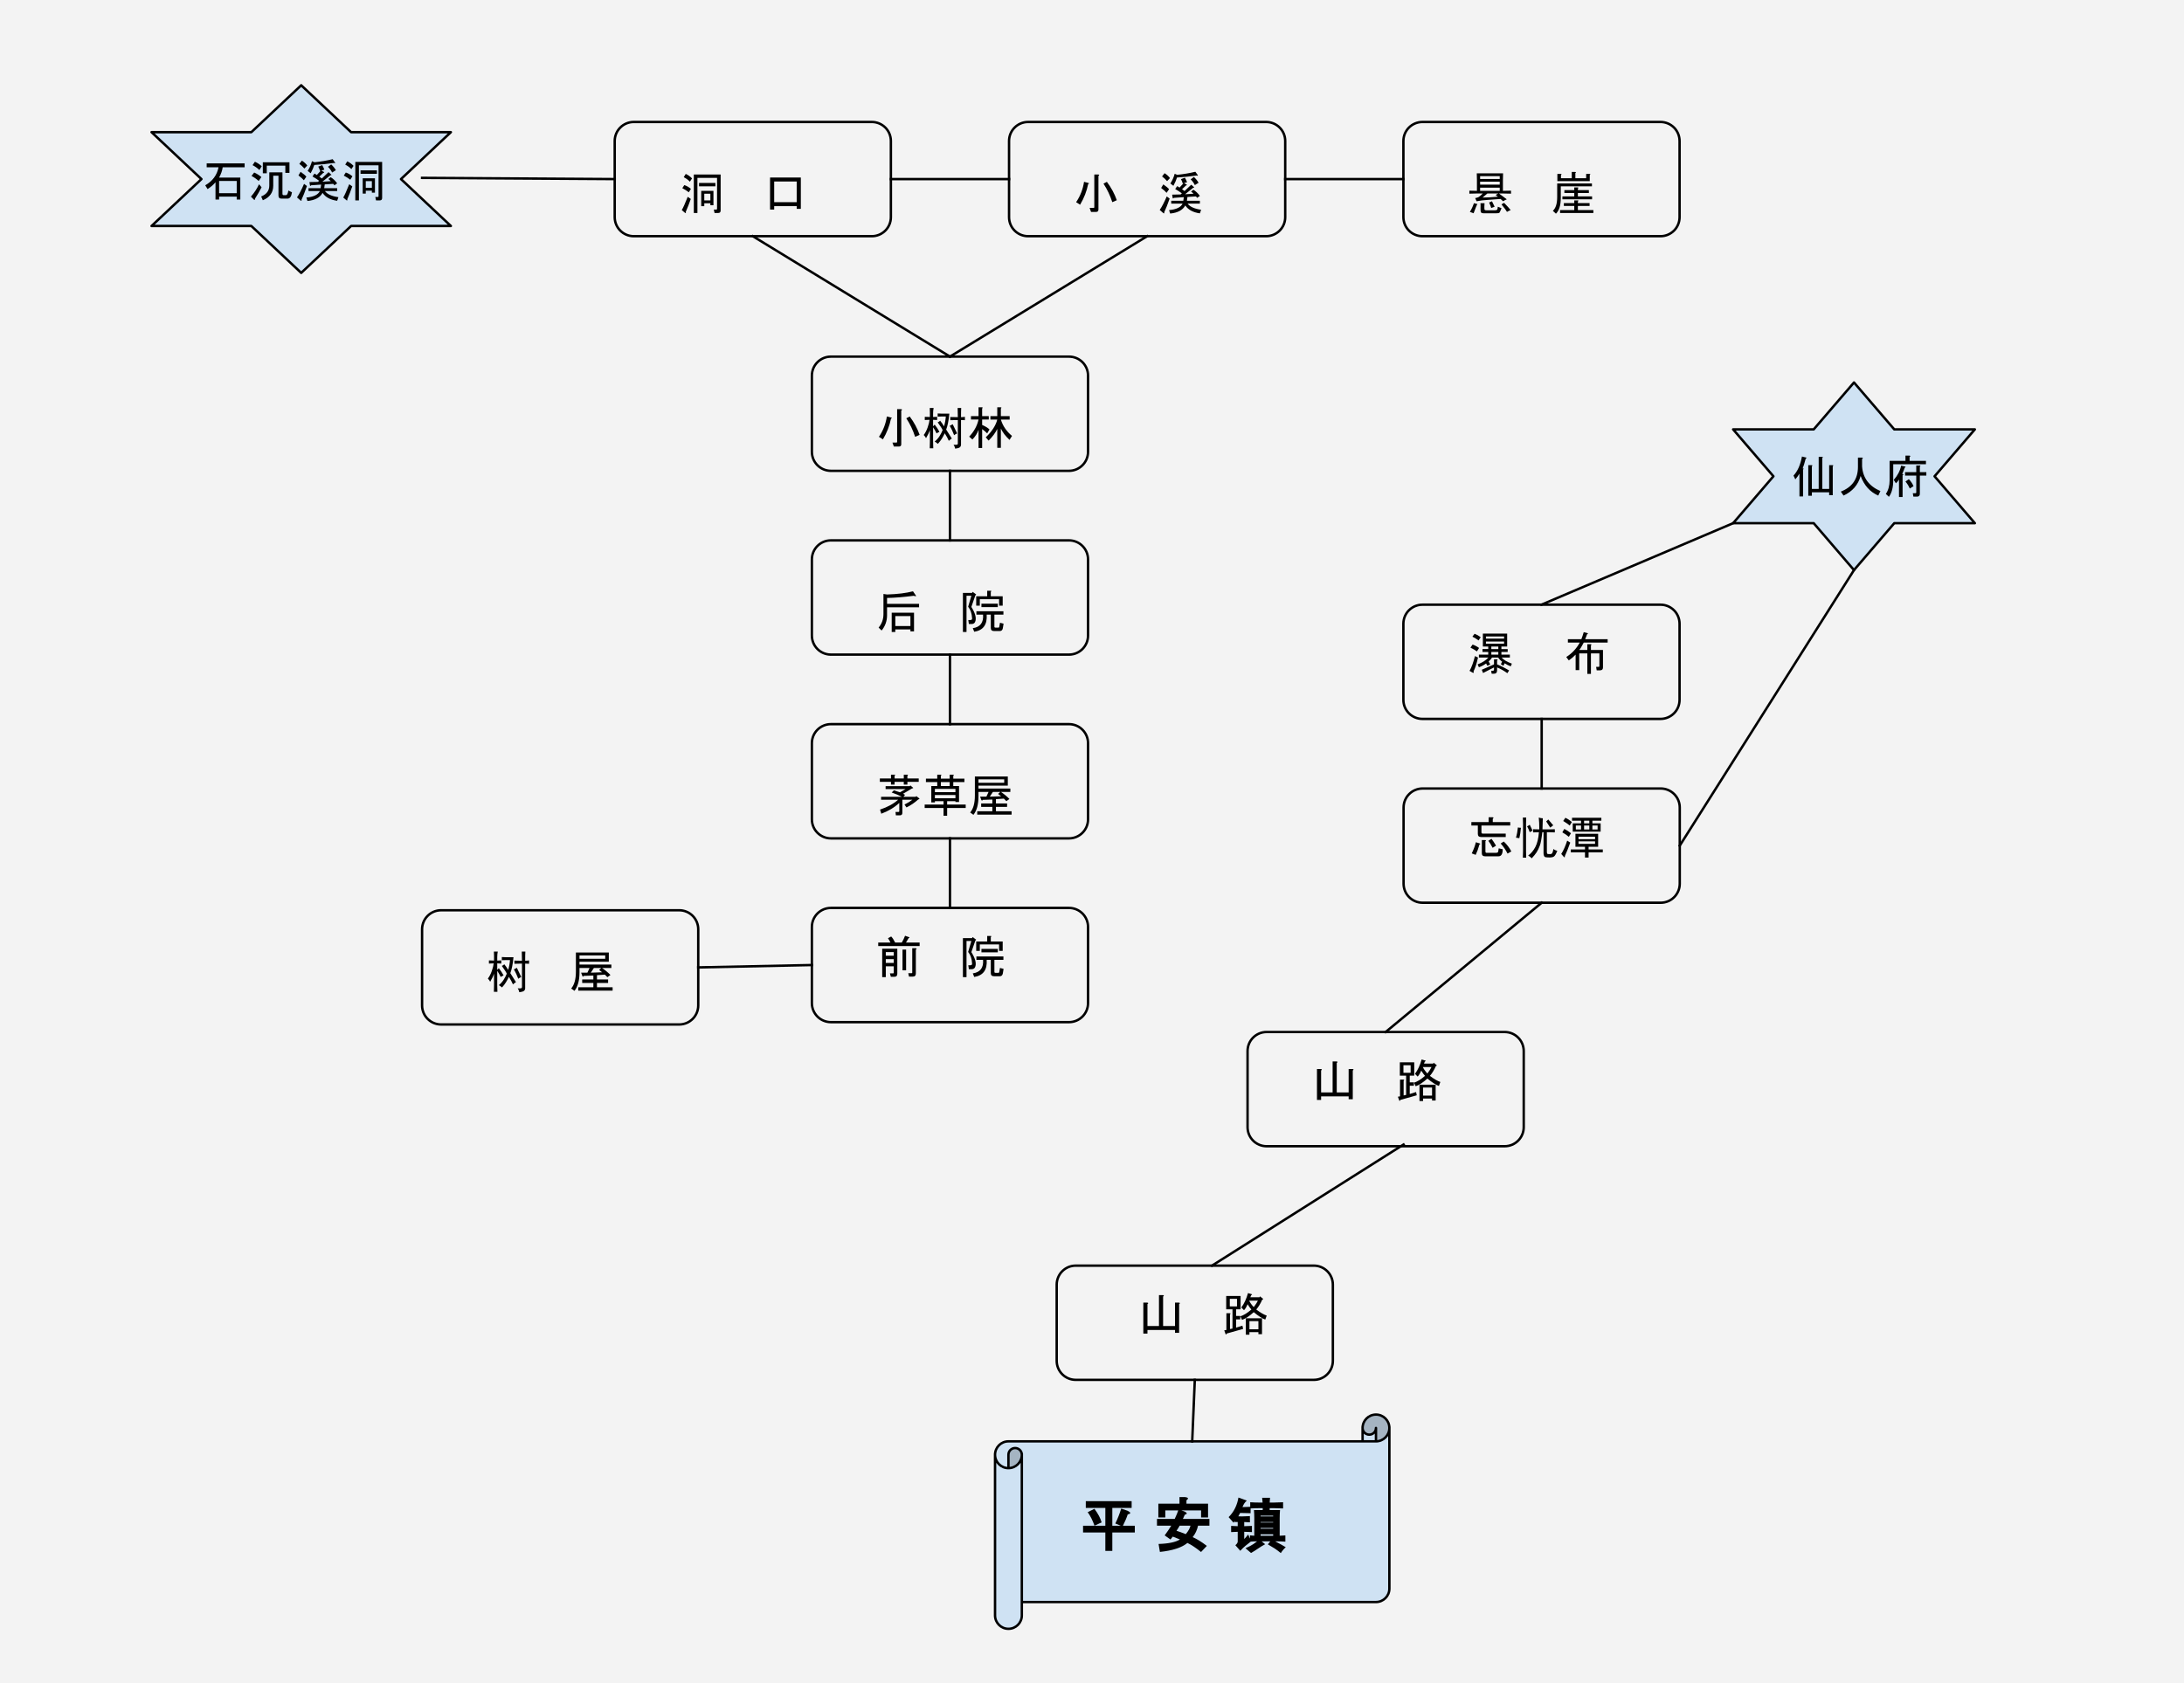 <svg version="1.1" viewBox="0.0 0.0 900.643 694.391" fill="none" stroke="none" stroke-linecap="square" stroke-miterlimit="10" xmlns:xlink="http://www.w3.org/1999/xlink" xmlns="http://www.w3.org/2000/svg"><rect x="0.0" y="0.0" width="900.643" height="694.391" fill="#808080" stroke="none"/><clipPath id="p.0"><path d="m0 0l900.643 0l0 694.391l-900.643 0l0 -694.391z" clip-rule="nonzero"/></clipPath><g clip-path="url(#p.0)"><path fill="#f3f3f3" d="m0 0l900.643 0l0 694.391l-900.643 0z" fill-rule="evenodd"/><path fill="#000000" fill-opacity="0.0" d="m334.804 382.358l0 0c0 -4.337 3.516 -7.853 7.853 -7.853l98.183 0c2.083 0 4.08 0.827 5.553 2.3c1.473 1.473 2.3 3.47 2.3 5.553l0 31.412c0 4.337 -3.516 7.853 -7.853 7.853l-98.183 0c-4.337 0 -7.853 -3.516 -7.853 -7.853z" fill-rule="evenodd"/><path stroke="#000000" stroke-width="1.0" stroke-linejoin="round" stroke-linecap="butt" d="m334.804 382.358l0 0c0 -4.337 3.516 -7.853 7.853 -7.853l98.183 0c2.083 0 4.08 0.827 5.553 2.3c1.473 1.473 2.3 3.47 2.3 5.553l0 31.412c0 4.337 -3.516 7.853 -7.853 7.853l-98.183 0c-4.337 0 -7.853 -3.516 -7.853 -7.853z" fill-rule="evenodd"/><path fill="#000000" fill-opacity="0.0" d="m334.804 306.555l0 0c0 -4.337 3.516 -7.853 7.853 -7.853l98.183 0c2.083 0 4.08 0.827 5.553 2.3c1.473 1.473 2.3 3.47 2.3 5.553l0 31.412c0 4.337 -3.516 7.853 -7.853 7.853l-98.183 0c-4.337 0 -7.853 -3.516 -7.853 -7.853z" fill-rule="evenodd"/><path stroke="#000000" stroke-width="1.0" stroke-linejoin="round" stroke-linecap="butt" d="m334.804 306.555l0 0c0 -4.337 3.516 -7.853 7.853 -7.853l98.183 0c2.083 0 4.08 0.827 5.553 2.3c1.473 1.473 2.3 3.47 2.3 5.553l0 31.412c0 4.337 -3.516 7.853 -7.853 7.853l-98.183 0c-4.337 0 -7.853 -3.516 -7.853 -7.853z" fill-rule="evenodd"/><path fill="#000000" fill-opacity="0.0" d="m334.804 230.752l0 0c0 -4.337 3.516 -7.853 7.853 -7.853l98.183 0c2.083 0 4.08 0.827 5.553 2.3c1.473 1.473 2.3 3.47 2.3 5.553l0 31.412c0 4.337 -3.516 7.853 -7.853 7.853l-98.183 0c-4.337 0 -7.853 -3.516 -7.853 -7.853z" fill-rule="evenodd"/><path stroke="#000000" stroke-width="1.0" stroke-linejoin="round" stroke-linecap="butt" d="m334.804 230.752l0 0c0 -4.337 3.516 -7.853 7.853 -7.853l98.183 0c2.083 0 4.08 0.827 5.553 2.3c1.473 1.473 2.3 3.47 2.3 5.553l0 31.412c0 4.337 -3.516 7.853 -7.853 7.853l-98.183 0c-4.337 0 -7.853 -3.516 -7.853 -7.853z" fill-rule="evenodd"/><path fill="#000000" fill-opacity="0.0" d="m334.804 154.949l0 0c0 -4.337 3.516 -7.853 7.853 -7.853l98.183 0c2.083 0 4.08 0.827 5.553 2.3c1.473 1.473 2.3 3.47 2.3 5.553l0 31.412c0 4.337 -3.516 7.853 -7.853 7.853l-98.183 0c-4.337 0 -7.853 -3.516 -7.853 -7.853z" fill-rule="evenodd"/><path stroke="#000000" stroke-width="1.0" stroke-linejoin="round" stroke-linecap="butt" d="m334.804 154.949l0 0c0 -4.337 3.516 -7.853 7.853 -7.853l98.183 0c2.083 0 4.08 0.827 5.553 2.3c1.473 1.473 2.3 3.47 2.3 5.553l0 31.412c0 4.337 -3.516 7.853 -7.853 7.853l-98.183 0c-4.337 0 -7.853 -3.516 -7.853 -7.853z" fill-rule="evenodd"/><path fill="#000000" fill-opacity="0.0" d="m416.116 58.164l0 0c0 -4.337 3.516 -7.853 7.853 -7.853l98.183 0c2.083 0 4.08 0.827 5.553 2.3c1.473 1.473 2.3 3.47 2.3 5.553l0 31.412c0 4.337 -3.516 7.853 -7.853 7.853l-98.183 0c-4.337 0 -7.853 -3.516 -7.853 -7.853z" fill-rule="evenodd"/><path stroke="#000000" stroke-width="1.0" stroke-linejoin="round" stroke-linecap="butt" d="m416.116 58.164l0 0c0 -4.337 3.516 -7.853 7.853 -7.853l98.183 0c2.083 0 4.08 0.827 5.553 2.3c1.473 1.473 2.3 3.47 2.3 5.553l0 31.412c0 4.337 -3.516 7.853 -7.853 7.853l-98.183 0c-4.337 0 -7.853 -3.516 -7.853 -7.853z" fill-rule="evenodd"/><path fill="#000000" fill-opacity="0.0" d="m578.738 58.164l0 0c0 -4.337 3.516 -7.853 7.853 -7.853l98.183 0c2.083 0 4.08 0.827 5.553 2.3c1.473 1.473 2.3 3.47 2.3 5.553l0 31.412c0 4.337 -3.516 7.853 -7.853 7.853l-98.183 0c-4.337 0 -7.853 -3.516 -7.853 -7.853z" fill-rule="evenodd"/><path stroke="#000000" stroke-width="1.0" stroke-linejoin="round" stroke-linecap="butt" d="m578.738 58.164l0 0c0 -4.337 3.516 -7.853 7.853 -7.853l98.183 0c2.083 0 4.08 0.827 5.553 2.3c1.473 1.473 2.3 3.47 2.3 5.553l0 31.412c0 4.337 -3.516 7.853 -7.853 7.853l-98.183 0c-4.337 0 -7.853 -3.516 -7.853 -7.853z" fill-rule="evenodd"/><path fill="#000000" fill-opacity="0.0" d="m253.494 58.164l0 0c0 -4.337 3.516 -7.853 7.853 -7.853l98.183 0c2.083 0 4.08 0.827 5.553 2.3c1.473 1.473 2.3 3.47 2.3 5.553l0 31.412c0 4.337 -3.516 7.853 -7.853 7.853l-98.183 0c-4.337 0 -7.853 -3.516 -7.853 -7.853z" fill-rule="evenodd"/><path stroke="#000000" stroke-width="1.0" stroke-linejoin="round" stroke-linecap="butt" d="m253.494 58.164l0 0c0 -4.337 3.516 -7.853 7.853 -7.853l98.183 0c2.083 0 4.08 0.827 5.553 2.3c1.473 1.473 2.3 3.47 2.3 5.553l0 31.412c0 4.337 -3.516 7.853 -7.853 7.853l-98.183 0c-4.337 0 -7.853 -3.516 -7.853 -7.853z" fill-rule="evenodd"/><path fill="#000000" fill-opacity="0.0" d="m310.439 97.429l81.323 49.669" fill-rule="evenodd"/><path stroke="#000000" stroke-width="1.0" stroke-linejoin="round" stroke-linecap="butt" d="m310.439 97.429l81.323 49.669" fill-rule="evenodd"/><path fill="#000000" fill-opacity="0.0" d="m473.061 97.429l-81.323 49.669" fill-rule="evenodd"/><path stroke="#000000" stroke-width="1.0" stroke-linejoin="round" stroke-linecap="butt" d="m473.061 97.429l-81.323 49.669" fill-rule="evenodd"/><path fill="#000000" fill-opacity="0.0" d="m391.749 194.214l0 28.693" fill-rule="evenodd"/><path stroke="#000000" stroke-width="1.0" stroke-linejoin="round" stroke-linecap="butt" d="m391.749 194.214l0 28.693" fill-rule="evenodd"/><path fill="#000000" fill-opacity="0.0" d="m391.749 270.017l0 28.693" fill-rule="evenodd"/><path stroke="#000000" stroke-width="1.0" stroke-linejoin="round" stroke-linecap="butt" d="m391.749 270.017l0 28.693" fill-rule="evenodd"/><path fill="#000000" fill-opacity="0.0" d="m391.749 345.82l0 28.693" fill-rule="evenodd"/><path stroke="#000000" stroke-width="1.0" stroke-linejoin="round" stroke-linecap="butt" d="m391.749 345.82l0 28.693" fill-rule="evenodd"/><path fill="#000000" fill-opacity="0.0" d="m530.006 73.87l48.724 0" fill-rule="evenodd"/><path stroke="#000000" stroke-width="1.0" stroke-linejoin="round" stroke-linecap="butt" d="m530.006 73.87l48.724 0" fill-rule="evenodd"/><path fill="#000000" fill-opacity="0.0" d="m341.906 374.504l99.685 0l0 28.693l-99.685 0z" fill-rule="evenodd"/><path fill="#000000" d="m368.553 394.221l0 -1.484l-3.266 0l0 1.484l3.266 0zm0 1.406l-3.266 0l0 1.562l3.266 0l0 -1.562zm-0.234 5.875q0.234 0 0.234 -0.234l0 -2.672l-3.266 0l0 4.469l-1.484 0l0 -11.734l6.234 0l0 10.312q0 1.266 -1.188 1.266l-1.484 0l-0.375 -1.406l1.328 0zm3.859 -9.797l1.484 0l0 8.531l-1.484 0l0 -8.531zm3.797 9.719q0.219 0 0.219 -0.219l0 -10.094l1.406 0q0.75 0.141 0.078 0.594l0 9.875q0 1.25 -1.188 1.25l-1.641 0l-0.297 -1.406l1.422 0zm-1.266 -14.469q-0.453 0.812 -1.109 1.844l5.641 0l0 1.422l-17.078 0l0 -1.422l5.047 0q-0.438 -1.031 -1.031 -1.781l1.328 -0.734q0.812 0.812 1.641 2.516l2.734 0q0.828 -1.406 1.344 -2.812l1.703 0.594q0.297 0.297 -0.219 0.375z" fill-rule="nonzero"/><path fill="#000000" d="m400.572 388.143l-2.0 0l0 14.922l-1.484 0l0 -16.109l3.781 0l0.219 -0.453l1.484 1.109l-0.359 0.375l-1.641 4.75q2.234 3.562 1.703 5.719q-0.297 1.328 -1.547 1.328l-1.188 0l-0.234 -1.625l0.828 0q0.812 0 0.734 -0.75q-0.141 -2.891 -1.625 -4.75l1.328 -4.516zm0.594 13.359q4.609 -0.672 4.234 -5.578l-2.75 0l0 -1.406l11.141 0l0 1.406l-3.719 0l0 4.984q0 0.359 0.453 0.359l1.25 0q0.234 0 0.297 -0.297l0.297 -1.703l1.484 0.375l-0.297 1.859q-0.219 1.188 -1.25 1.188l-2.375 0q-1.344 0 -1.344 -1.266l0 -5.5l-1.703 0q0.438 6.172 -5.125 7.062l-0.594 -1.484zm10.312 -8.688l-6.75 0l0 -1.406l6.75 0l0 1.406zm-8.906 -4.453l4.531 0l0 -2.297l1.406 0q0.594 0.062 0.078 0.438l0 1.859l4.906 0l0 3.859l-1.484 0l0 -2.672l-7.953 0l0 2.672l-1.484 0l0 -3.859z" fill-rule="nonzero"/><path fill="#000000" fill-opacity="0.0" d="m341.906 232.114l99.685 0l0 28.693l-99.685 0z" fill-rule="evenodd"/><path fill="#000000" d="m376.928 260.44l-1.484 0l0 -0.812l-6.234 0l0 1.047l-1.484 0l0 -7.953l9.203 0l0 7.719zm-11.125 -11.359l13.203 0l0 1.422l-13.203 0l0 3.328q0 3.5 -2.234 6.25l-1.25 -1.203q2.0 -2.375 2.0 -5.563l0 -8.312l1.484 0.219q6.609 -0.219 10.688 -1.328l1.109 1.625q0.594 0.672 -0.812 0.234q-6.234 0.812 -10.984 0.891l0 2.438zm9.641 5.047l-6.234 0l0 4.094l6.234 0l0 -4.094z" fill-rule="nonzero"/><path fill="#000000" d="m400.572 245.753l-2.0 0l0 14.922l-1.484 0l0 -16.109l3.781 0l0.219 -0.453l1.484 1.109l-0.359 0.375l-1.641 4.75q2.234 3.562 1.703 5.719q-0.297 1.328 -1.547 1.328l-1.188 0l-0.234 -1.625l0.828 0q0.812 0 0.734 -0.75q-0.141 -2.891 -1.625 -4.75l1.328 -4.516zm0.594 13.359q4.609 -0.672 4.234 -5.578l-2.75 0l0 -1.406l11.141 0l0 1.406l-3.719 0l0 4.984q0 0.359 0.453 0.359l1.25 0q0.234 0 0.297 -0.297l0.297 -1.703l1.484 0.375l-0.297 1.859q-0.219 1.188 -1.25 1.188l-2.375 0q-1.344 0 -1.344 -1.266l0 -5.5l-1.703 0q0.438 6.172 -5.125 7.063l-0.594 -1.484zm10.312 -8.688l-6.75 0l0 -1.406l6.75 0l0 1.406zm-8.906 -4.453l4.531 0l0 -2.297l1.406 0q0.594 0.062 0.078 0.438l0 1.859l4.906 0l0 3.859l-1.484 0l0 -2.672l-7.953 0l0 2.672l-1.484 0l0 -3.859z" fill-rule="nonzero"/><path fill="#000000" fill-opacity="0.0" d="m341.906 156.308l99.685 0l0 28.693l-99.685 0z" fill-rule="evenodd"/><path fill="#000000" d="m362.46 180.182q2.594 -3.859 3.266 -8.391l1.781 0.453q0.594 0.219 -0.078 0.438q-0.891 4.453 -3.328 8.547l-1.641 -1.047zm12.688 -8.391q2.672 3.562 4.094 7.578l-1.859 0.812q-1.344 -4.156 -3.641 -7.641l1.406 -0.75zm-5.484 10.766q0.297 0 0.297 -0.297l0 -13.5l1.625 0q0.75 0.141 0.078 0.594l0 13.875q0 0.969 -0.969 0.969l-2.078 0l-0.594 -1.641l1.641 0z" fill-rule="nonzero"/><path fill="#000000" d="m383.475 170.182q0 -1.016 -0.062 -1.891l1.594 0q-0.219 1.016 -0.219 2.328l0 1.391q0.734 0 1.672 -0.078l0 1.312q-0.875 -0.078 -1.672 -0.078l0 2.703q0.359 -0.438 0.656 -0.734q1.094 1.391 1.969 3.0q-0.734 0.281 -1.172 0.641q-0.719 -1.453 -1.453 -2.547l0 5.828q0 1.312 0.078 2.844l-1.453 0q0.062 -1.531 0.062 -2.844l0 -4.656q-0.438 1.375 -1.594 3.344q-0.297 -0.656 -0.953 -1.312q0.953 -1.234 1.609 -3.094q0.656 -1.859 0.797 -3.172q-0.953 0 -1.969 0.078l0 -1.312q1.094 0.078 2.109 0.078l0 -1.828zm8.016 0.438q-0.219 2.328 -0.578 4.016q-0.359 1.672 -0.734 2.547q1.094 1.672 2.344 3.719q-0.656 0.359 -1.25 0.938q-0.5 -1.234 -1.672 -3.125q-0.516 1.094 -1.203 2.219q-0.688 1.125 -1.641 2.156q-0.656 -0.594 -1.312 -0.953q1.172 -0.953 1.969 -2.188q0.797 -1.234 1.312 -2.547q-0.359 -0.875 -2.047 -3.203q0.594 -0.219 1.031 -0.656q0.938 1.156 1.594 2.328q0.594 -2.047 0.734 -4.078l-1.609 0q-1.016 0 -1.75 0.062l0 -1.312q0.656 0.078 1.75 0.078l3.062 0zm3.5 1.453q-0.078 -2.688 -0.078 -3.781l1.469 0q-0.078 1.094 -0.078 3.781q0.734 0 1.609 -0.141l0 1.391q-0.953 -0.078 -1.609 -0.078l0 10.281q-0.078 0.719 -0.594 1.047q-0.5 0.328 -1.812 0.484q-0.141 -0.812 -0.656 -1.609q1.094 0.078 1.453 -0.031q0.375 -0.109 0.297 -0.984l0 -9.188q-2.109 0 -3.125 0.078l0 -1.312q0.938 0.062 3.125 0.062zm-2.109 2.922q1.016 2.109 1.812 3.781q-0.938 0.438 -1.234 0.734q-0.719 -2.031 -1.812 -3.859q0.875 -0.516 1.234 -0.656z" fill-rule="nonzero"/><path fill="#000000" d="m416.303 181.447q-2.453 -2.297 -3.562 -4.672l0 7.938l-1.484 0l0 -7.797q-1.047 2.297 -3.562 4.828l-1.188 -1.344q3.859 -3.703 4.75 -7.344l-2.828 0l0 -1.406l2.828 0l0 -3.641l1.406 0q0.594 0.078 0.078 0.453l0 3.188l3.625 0l0 1.406l-3.625 0q1.188 3.938 4.594 6.75l-1.031 1.641zm-9.203 -2.672q-0.75 -0.812 -2.078 -1.781l0 7.797l-1.484 0l0 -7.5q-0.75 2.156 -2.531 4.0l-1.328 -1.188q2.969 -3.109 3.859 -7.047l-3.125 0l0 -1.406l3.125 0l0 -3.641l1.406 0q0.594 0.078 0.078 0.453l0 3.188l2.734 0l0 1.406l-2.734 0l0 2.234q1.922 0.812 3.031 1.844l-0.953 1.641z" fill-rule="nonzero"/><path fill="#000000" fill-opacity="0.0" d="m423.218 59.522l99.685 0l0 28.693l-99.685 0z" fill-rule="evenodd"/><path fill="#000000" d="m443.772 83.395q2.594 -3.859 3.266 -8.391l1.781 0.453q0.594 0.219 -0.078 0.438q-0.891 4.453 -3.328 8.547l-1.641 -1.047zm12.688 -8.391q2.672 3.562 4.094 7.578l-1.859 0.812q-1.344 -4.156 -3.641 -7.641l1.406 -0.75zm-5.484 10.766q0.297 0 0.297 -0.297l0 -13.5l1.625 0q0.75 0.141 0.078 0.594l0 13.875q0 0.969 -0.969 0.969l-2.078 0l-0.594 -1.641l1.641 0z" fill-rule="nonzero"/><path fill="#000000" d="m481.291 74.708q-1.031 -1.188 -2.078 -1.922l1.047 -1.344q1.406 0.891 2.219 2.016l-1.188 1.25zm-1.562 1.344q1.719 1.188 2.375 2.0l-1.031 1.484q-0.75 -0.891 -2.234 -2.0l0.891 -1.484zm0.375 11.5q0.156 0.75 -0.438 0.297l-1.422 -1.25q1.344 -1.938 2.906 -5.578l1.188 0.891q-1.266 3.641 -2.234 5.641zm7.344 -9.5q0.453 0.297 1.047 0.75l2.75 -2.609l0.953 0.828q0.531 0.516 -0.141 0.438l-3.344 2.672l3.484 -0.219q-0.438 -0.453 -1.031 -0.891l0.969 -0.75q1.406 0.828 2.672 2.531l-1.125 0.812q-0.297 -0.438 -0.516 -0.594l-3.484 0.219l-0.219 1.562l5.344 0l0 1.188l-5.047 0q1.406 1.938 5.562 2.531l-0.516 1.484q-4.234 -0.594 -6.016 -3.266q-1.562 2.891 -6.234 3.344l-0.453 -1.422q4.453 -0.375 5.578 -2.672l-4.688 0l0 -1.188l4.984 0l0.219 -1.484l-4.156 0.297q-0.297 0.516 -0.453 0l-0.219 -1.328l3.484 -0.078l0.531 -0.453q-1.188 -0.891 -2.75 -1.781l0.812 -1.188q0.516 0.234 0.969 0.594l1.625 -1.781l-0.297 0.078q-0.219 -0.812 -0.734 -1.781l1.625 -0.594q0.531 0.891 0.891 1.859l-1.25 0.375l0.953 0.516q0.531 0.375 -0.141 0.438l-1.641 1.562zm-2.0 -5.938q4.156 -0.438 7.5 -1.266l0.969 1.344q0.297 0.438 -0.453 0.219q-4.297 0.594 -8.094 0.812q-0.438 1.484 -1.484 3.422l-1.25 -0.969q1.188 -1.781 1.781 -4.0l1.031 0.438zm6.906 0.891q1.188 1.109 1.922 2.375l-1.547 0.969q-0.594 -1.266 -1.719 -2.375l1.344 -0.969z" fill-rule="nonzero"/><path fill="#000000" fill-opacity="0.0" d="m585.832 59.522l99.685 0l0 28.693l-99.685 0z" fill-rule="evenodd"/><path fill="#000000" d="m619.839 71.505q-0.062 1.375 -0.062 2.688l0 4.531q1.531 0 3.344 -0.078l0 1.234q-1.75 -0.062 -2.984 -0.062l-1.969 0l3.203 2.391q-0.875 0.375 -1.531 0.812q-0.5 -0.438 -1.016 -0.953q-2.469 0.219 -5.172 0.375q-2.703 0.141 -4.734 0.578l-0.578 -1.312q0.938 -0.141 1.484 -0.469q0.547 -0.328 1.641 -1.422l-2.906 0q-1.312 0 -2.625 0.062l0 -1.234q1.672 0.078 3.125 0.078l0 -4.531q-0.062 -1.312 -0.062 -2.688l10.844 0zm-7.641 12.312q-0.078 0.953 -0.078 1.531q0 0.578 0.031 0.984q0.047 0.406 0.766 0.406l3.578 0q0.656 0 0.875 -0.219q0.219 -0.219 0.297 -1.25q0.875 0.375 1.531 0.594q-0.656 1.672 -0.875 1.891q-0.219 0.219 -1.312 0.219l-5.109 0q-1.094 0 -1.25 -0.547q-0.141 -0.547 -0.109 -1.672q0.047 -1.141 -0.031 -1.938l1.688 0zm6.266 -5.094l0 -1.312l-8.094 0l0 1.312l8.094 0zm0 -2.562l0 -1.234l-8.094 0l0 1.234l8.094 0zm0 -2.328l0 -1.172l-8.094 0l0 1.172l8.094 0zm-7.078 7.656q2.625 0 6.344 -0.359q-0.5 -0.375 -0.938 -0.656q0.438 -0.375 1.094 -0.656l-4.531 0q-0.656 0.578 -1.969 1.672zm8.891 2.188q1.969 2.031 2.703 2.984q-0.797 0.297 -1.531 0.734q-0.359 -0.734 -2.25 -3.062q0.422 -0.375 1.078 -0.656zm-11.0 0.5q-0.359 0.375 -1.594 3.797q-0.812 -0.359 -1.531 -0.578q1.016 -1.609 1.672 -3.578q0.516 0.141 1.453 0.359zm5.984 -1.156q0.719 1.453 1.094 2.25q-0.734 0.219 -1.391 0.516q-0.219 -0.797 -0.875 -2.266q0.578 -0.281 1.172 -0.5z" fill-rule="nonzero"/><path fill="#000000" d="m642.155 75.677l14.328 0l0 1.188l-12.844 0l0 4.75q0 4.609 -2.0 6.531l-1.266 -1.188q1.781 -1.625 1.781 -5.641l0 -5.641zm13.359 9.281l-4.828 0l0 1.703l6.391 0l0 1.188l-13.734 0l0 -1.188l5.859 0l0 -1.703l-4.297 0l0 -1.188l4.297 0l0 -1.109l1.406 0q0.594 0.062 0.078 0.438l0 0.672l4.828 0l0 1.188zm-4.828 -3.938l5.859 0l0 1.188l-12.234 0l0 -1.188l4.891 0l0 -1.406l-4.078 0l0 -1.188l4.078 0l0 -1.109l1.406 0q0.594 0.062 0.078 0.438l0 0.672l4.531 0l0 1.188l-4.531 0l0 1.406zm-7.047 -9.281q0.594 0.078 0.078 0.453l0 1.328l4.453 0l0 -2.594l1.406 0q0.594 0.078 0.078 0.453l0 2.141l4.453 0l0 -1.781l1.406 0q0.594 0.078 0.078 0.453l0 2.516l-13.359 0l0 -2.969l1.406 0z" fill-rule="nonzero"/><path fill="#000000" fill-opacity="0.0" d="m260.596 59.522l99.685 0l0 28.693l-99.685 0z" fill-rule="evenodd"/><path fill="#000000" d="m284.869 82.067q-0.891 2.594 -2.078 5.344q0.219 0.516 -0.234 0.438l-1.406 -1.188q0.812 -1.328 2.453 -5.484l1.266 0.891zm-0.828 -2.75q-1.109 -0.891 -2.672 -1.703l0.828 -1.266q1.406 0.438 2.734 1.562l-0.891 1.406zm8.906 3.344l0 -2.75l-2.516 0l0 2.75l2.516 0zm1.266 2.0l-1.266 0l0 -0.812l-2.516 0l0 1.188l-1.266 0l0 -6.312l5.047 0l0 5.938zm0.812 -7.797l-6.75 0l0 -1.406l6.75 0l0 1.406zm2.156 9.953q0 1.031 -0.969 1.031l-1.547 0l-0.297 -1.406l1.031 0q0.297 0 0.297 -0.297l0 -12.766l-8.094 0l0 14.469l-1.484 0l0 -15.875l11.062 0l0 14.844zm-14.391 -15.078q1.484 0.672 2.594 1.859l-0.891 1.344q-0.969 -1.047 -2.531 -1.859l0.828 -1.344z" fill-rule="nonzero"/><path fill="#000000" d="m328.544 85.036l-9.281 0l0 1.406l-1.703 0l0 -13.219l12.688 0l0 12.922l-1.703 0l0 -1.109zm-9.281 -10.172l0 8.531l9.281 0l0 -8.531l-9.281 0z" fill-rule="nonzero"/><path fill="#000000" fill-opacity="0.0" d="m341.906 307.917l99.685 0l0 28.693l-99.685 0z" fill-rule="evenodd"/><path fill="#000000" d="m362.913 333.947q4.672 -1.562 7.484 -4.078l-7.047 0l0 -1.188l8.609 0q-1.859 -0.969 -4.234 -1.781l0.891 -0.891q1.266 0.438 2.531 0.812l2.297 -1.344l-8.234 0l0 -1.188l9.938 0l0.297 -0.297l1.125 0.969q0.141 0.156 -0.531 0.297l-3.625 2.156l0.812 0.438l-0.672 0.828l5.047 0l0.297 -0.297l1.266 1.031q0.141 0.156 -0.516 0.375q-2.234 2.0 -4.828 3.266l-0.812 -1.188q2.078 -1.047 3.266 -2.0l-4.156 0l0 5.422q0 1.031 -1.047 1.031l-1.625 0l-0.156 -1.406l1.266 0q0.297 0 0.297 -0.297l0 -3.422q-3.047 2.828 -7.422 4.453l-0.516 -1.703zm5.938 -14.406q0.594 0.078 0.062 0.453l0 1.109l3.797 0l0 -1.562l1.406 0q0.594 0.078 0.078 0.453l0 1.109l4.672 0l0 1.406l-4.672 0l0 1.125l-1.484 0l0 -1.125l-3.797 0l0 1.125l-1.484 0l0 -1.125l-4.594 0l0 -1.406l4.594 0l0 -1.562l1.422 0zm17.656 0l1.406 0q0.594 0.078 0.078 0.453l0 1.188l3.641 0l0 -1.641l1.406 0q0.594 0.078 0.078 0.453l0 1.188l4.594 0l0 1.406l-4.594 0l0 1.641l2.375 0l0 6.594l-1.484 0l0 -0.359l-3.422 0l0 1.406l7.656 0l0 1.406l-7.656 0l0 3.203l-1.484 0l0 -3.203l-7.781 0l0 -1.406l7.781 0l0 -1.406l-3.562 0l0 0.516l-1.484 0l0 -6.75l2.453 0l0 -1.641l-4.672 0l0 -1.406l4.672 0l0 -1.641zm5.125 3.047l-3.641 0l0 1.641l3.641 0l0 -1.641zm-6.094 2.828l0 1.328l8.469 0l0 -1.328l-8.469 0zm8.469 2.516l-8.469 0l0 1.344l8.469 0l0 -1.344zm10.172 0.672l2.594 0l0.891 -1.938l-4.156 0l0 1.781q0 5.047 -2.078 7.656l-1.344 -0.969q1.938 -2.234 1.938 -6.984l0 -7.859l13.578 0l0 3.781l-12.094 0l0 1.188l13.141 0l0 1.406l-3.859 0q2.141 1.484 3.484 2.906l-1.266 0.891l-1.031 -1.047l-3.266 0.219l0 1.781l4.594 0l0 1.422l-4.594 0l0 1.781l6.453 0l0 1.406l-14.172 0l0 -1.406l6.234 0l0 -1.781l-4.609 0l0 -1.422l4.609 0l0 -1.625l-4.016 0.141q-0.141 0.594 -0.516 0.078l-0.516 -1.406zm9.938 -5.719l0 -1.406l-10.609 0l0 1.406l10.609 0zm-4.672 3.781l-1.266 1.938l4.672 -0.156l-1.25 -0.953l0.891 -0.828l-3.047 0z" fill-rule="nonzero"/><path fill="#000000" fill-opacity="0.0" d="m578.731 257.277l0 0c0 -4.337 3.516 -7.853 7.853 -7.853l98.183 0c2.083 0 4.08 0.827 5.553 2.3c1.473 1.473 2.3 3.47 2.3 5.553l0 31.412c0 4.337 -3.516 7.853 -7.853 7.853l-98.183 0c-4.337 0 -7.853 -3.516 -7.853 -7.853z" fill-rule="evenodd"/><path stroke="#000000" stroke-width="1.0" stroke-linejoin="round" stroke-linecap="butt" d="m578.731 257.277l0 0c0 -4.337 3.516 -7.853 7.853 -7.853l98.183 0c2.083 0 4.08 0.827 5.553 2.3c1.473 1.473 2.3 3.47 2.3 5.553l0 31.412c0 4.337 -3.516 7.853 -7.853 7.853l-98.183 0c-4.337 0 -7.853 -3.516 -7.853 -7.853z" fill-rule="evenodd"/><path fill="#000000" fill-opacity="0.0" d="m585.832 249.423l99.685 0l0 28.693l-99.685 0z" fill-rule="evenodd"/><path fill="#000000" d="m616.105 275.296l-4.516 2.312l-0.531 -1.344l5.047 -2.219l0 -2.078l1.188 0q0.594 0.062 0.078 0.438l0 1.641q2.375 0.953 4.969 2.516l-0.734 1.125q-2.078 -1.5 -4.234 -2.391l0 1.266q0 1.344 -1.328 1.344l-0.891 0l-0.234 -1.188l0.531 0q0.656 0 0.656 -0.531l0 -0.891zm-2.375 -7.562l0 -1.047l-1.109 0l-1.109 0l0 -5.344l10.016 0l0 5.344l-2.375 0l0 1.047l2.594 0l0 1.188l-2.594 0l0 1.109l3.484 0l0 1.188l-3.406 0q1.188 1.406 4.234 2.531l-0.453 1.109q-1.406 -0.516 -2.516 -1.266l-0.531 1.047l-1.031 -0.672l0.516 -1.047q-1.031 -0.734 -1.625 -1.703l-2.531 0q-0.375 0.672 -1.406 1.641l0.672 1.188l-1.188 0.594l-0.531 -0.969q-1.406 1.031 -2.969 1.562l-0.516 -1.188q2.828 -1.047 4.453 -2.828l-3.938 0l0 -1.188l3.859 0l0 -1.109l-2.375 0l0 -1.188l2.375 0zm6.531 -4.312l0 -0.891l-7.484 0l0 0.891l7.484 0zm-2.375 4.312l0 -1.047l-2.891 0l0 1.047l2.891 0zm0 2.297l0 -1.109l-2.891 0l0 1.109l2.891 0zm-8.156 -5.859q-1.047 -0.812 -2.531 -1.562l0.891 -1.188q1.344 0.516 2.531 1.406l-0.891 1.344zm-0.672 4.531q-1.109 -0.828 -2.672 -1.562l0.891 -1.266q1.484 0.516 2.672 1.406l-0.891 1.422zm-3.047 8.016q1.266 -2.156 2.234 -6.094l1.266 0.594q-0.891 3.938 -1.859 5.719q0.375 0.812 -0.375 0.516l-1.266 -0.734zm14.25 -11.219l0 -0.891l-7.484 0l0 0.891l7.484 0z" fill-rule="nonzero"/><path fill="#000000" d="m652.135 263.655q0.516 -1.344 0.969 -2.906l1.625 0.453q0.297 0.297 -0.219 0.375q-0.453 1.109 -0.812 2.078l9.266 0l0 1.406l-9.859 0q-1.188 2.297 -1.859 3.047l3.344 0l0 -2.375l1.406 0q0.594 0.062 0.078 0.438l0 1.938l4.969 0l0 7.188q0 1.203 -1.188 1.203l-1.406 0l-0.234 -1.422l1.047 0q0.297 0 0.297 -0.297l0 -5.266l-3.484 0l0 8.469l-1.484 0l0 -8.469l-3.344 0l0 6.906l-1.484 0l0 -6.391q-1.344 1.406 -2.828 2.375l-1.031 -1.406q3.484 -2.156 5.562 -5.938l-4.891 0l0 -1.406l5.562 0z" fill-rule="nonzero"/><path fill="#000000" fill-opacity="0.0" d="m578.812 333.101l0 0c0 -4.337 3.516 -7.853 7.853 -7.853l98.183 0c2.083 0 4.08 0.827 5.553 2.3c1.473 1.473 2.3 3.47 2.3 5.553l0 31.412c0 4.337 -3.516 7.853 -7.853 7.853l-98.183 0c-4.337 0 -7.853 -3.516 -7.853 -7.853z" fill-rule="evenodd"/><path stroke="#000000" stroke-width="1.0" stroke-linejoin="round" stroke-linecap="butt" d="m578.812 333.101l0 0c0 -4.337 3.516 -7.853 7.853 -7.853l98.183 0c2.083 0 4.08 0.827 5.553 2.3c1.473 1.473 2.3 3.47 2.3 5.553l0 31.412c0 4.337 -3.516 7.853 -7.853 7.853l-98.183 0c-4.337 0 -7.853 -3.516 -7.853 -7.853z" fill-rule="evenodd"/><path fill="#000000" fill-opacity="0.0" d="m635.757 296.555l0 28.693" fill-rule="evenodd"/><path stroke="#000000" stroke-width="1.0" stroke-linejoin="round" stroke-linecap="butt" d="m635.757 296.555l0 28.693" fill-rule="evenodd"/><path fill="#000000" fill-opacity="0.0" d="m585.913 325.247l99.685 0l0 28.693l-99.685 0z" fill-rule="evenodd"/><path fill="#000000" d="m610.108 348.307q-0.672 2.453 -1.562 4.312l-1.625 -0.609q1.109 -2.219 1.703 -4.594l1.703 0.516q0.297 0.297 -0.219 0.375zm9.578 2.0q0 2.906 -1.719 2.906l-5.562 0q-1.328 0 -1.328 -1.266l0 -5.422l1.406 0q0.594 0.078 0.078 0.438l0 4.234q0 0.594 0.516 0.594l3.703 0q0.969 0 1.047 -0.516l0.219 -1.344l1.641 0.375zm1.25 -6.453l0 1.406l-10.156 0q-1.344 0 -1.344 -1.266l0 -3.484l-2.672 0l0 -1.406l7.125 0l0 -2.0l1.641 0q0.734 0.141 0.062 0.594l0 1.406l7.203 0l0 1.406l-11.875 0l0 2.75q0 0.594 0.516 0.594l9.5 0zm-5.859 2.156q0.812 1.031 1.859 2.812l-1.406 0.891q-0.969 -1.922 -1.781 -2.891l1.328 -0.812zm5.047 1.109q1.938 1.781 3.125 4.078l-1.562 0.891q-1.109 -2.219 -2.828 -4.156l1.266 -0.812z" fill-rule="nonzero"/><path fill="#000000" d="m637.905 351.37q0 0.875 0.438 0.906q0.438 0.031 0.953 0.031q0.578 0 0.828 -0.438q0.266 -0.438 0.484 -1.672q0.719 0.578 1.594 0.734q-0.797 2.031 -1.422 2.391q-0.609 0.375 -1.641 0.375q-0.938 0 -1.75 -0.109q-0.797 -0.109 -0.859 -1.562l0 -8.75l-0.516 0q-0.438 4.016 -1.031 5.578q-0.578 1.562 -1.312 2.703q-0.719 1.125 -2.031 2.5q-0.516 -0.656 -1.453 -1.156q1.812 -1.312 2.984 -3.562q1.172 -2.266 1.453 -6.062q-1.016 0 -2.406 0.078l0 -1.312q1.391 0.062 2.562 0.062q0 -2.984 -0.219 -4.875q0.938 0.297 1.672 0.297q-0.078 1.234 -0.141 4.578l2.984 0q1.094 0 2.109 -0.062l0 1.312q-1.016 -0.078 -2.109 -0.078l-1.172 0l0 8.094zm-8.531 -14.141q-0.062 1.453 -0.062 2.625l0 11.297q0 1.453 0.062 2.625l-1.375 0q0.078 -1.469 0.078 -2.625l0 -11.078q0 -1.469 -0.078 -2.844l1.375 0zm-2.172 4.219q-0.219 2.484 -0.656 4.312q-0.594 -0.156 -1.391 -0.219q0.578 -1.906 0.797 -4.234q0.594 0.141 1.25 0.141zm11.281 -3.422q1.312 1.531 2.047 2.406q-0.656 0.516 -1.234 0.953q-0.875 -1.391 -1.672 -2.562q0.438 -0.359 0.859 -0.797zm-6.484 4.594q-0.656 0.359 -1.156 0.656q-0.516 -1.453 -1.094 -2.406q0.5 -0.359 1.094 -0.656q0.719 1.453 1.156 2.406z" fill-rule="nonzero"/><path fill="#000000" d="m647.311 340.51q-1.25 -1.031 -2.672 -1.859l0.891 -1.328q1.484 0.672 2.672 1.781l-0.891 1.406zm-0.359 4.672q-1.188 -1.031 -2.672 -1.844l0.812 -1.422q1.484 0.75 2.75 1.781l-0.891 1.484zm0.594 2.375q-1.188 3.344 -2.234 5.578q0.078 0.734 -0.375 0.375l-1.109 -1.266q1.344 -2.078 2.453 -5.5l1.266 0.812zm4.453 -7.047l-2.156 0l0 1.641l2.156 0l0 -1.641zm3.406 0l-2.156 0l0 1.641l2.156 0l0 -1.641zm0 -2.0l-2.156 0l0 1.109l2.156 0l0 -1.109zm3.422 2.0l-2.156 0l0 1.641l2.156 0l0 -1.641zm1.25 -0.891l0 3.422l-11.5 0l0 -3.422l3.422 0l0 -1.109l-3.719 0l0 -1.188l12.094 0l0 1.188l-3.703 0l0 1.109l3.406 0zm-1.031 4.312l0 5.344l-3.938 0l0 1.109l5.859 0l0 1.188l-5.859 0l0 2.156l-1.484 0l0 -2.156l-5.859 0l0 -1.188l5.859 0l0 -1.109l-2.0 0l-1.938 0l0 -5.344l9.359 0zm-1.266 1.188l-6.828 0l0 1.031l6.828 0l0 -1.031zm-6.828 2.969l6.828 0l0 -1.047l-6.828 0l0 1.047z" fill-rule="nonzero"/><path fill="#000000" fill-opacity="0.0" d="m514.471 433.541l0 0c0 -4.337 3.516 -7.853 7.853 -7.853l98.183 0c2.083 0 4.08 0.827 5.553 2.3c1.473 1.473 2.3 3.47 2.3 5.553l0 31.412c0 4.337 -3.516 7.853 -7.853 7.853l-98.183 0c-4.337 0 -7.853 -3.516 -7.853 -7.853z" fill-rule="evenodd"/><path stroke="#000000" stroke-width="1.0" stroke-linejoin="round" stroke-linecap="butt" d="m514.471 433.541l0 0c0 -4.337 3.516 -7.853 7.853 -7.853l98.183 0c2.083 0 4.08 0.827 5.553 2.3c1.473 1.473 2.3 3.47 2.3 5.553l0 31.412c0 4.337 -3.516 7.853 -7.853 7.853l-98.183 0c-4.337 0 -7.853 -3.516 -7.853 -7.853z" fill-rule="evenodd"/><path fill="#000000" fill-opacity="0.0" d="m521.572 425.686l99.685 0l0 28.693l-99.685 0z" fill-rule="evenodd"/><path fill="#000000" d="m557.783 440.95q0.75 0.156 0.078 0.594l0 11.875l-1.703 0l0 -1.188l-11.359 0l0 1.484l-1.703 0l0 -12.766l1.625 0q0.75 0.156 0.078 0.594l0 9.062l4.75 0l0 -12.766l1.641 0q0.734 0.141 0.062 0.594l0 12.172l4.906 0l0 -9.656l1.625 0z" fill-rule="nonzero"/><path fill="#000000" d="m590.551 451.934l0 -3.344l-3.703 0l0 3.344l3.703 0zm1.484 2.016l-1.484 0l0 -0.828l-3.703 0l0 1.047l-1.484 0l0 -6.766l6.672 0l0 6.547zm-5.266 -13.812q0.375 1.031 1.859 2.672q1.328 -1.781 1.703 -2.672l-3.562 0zm1.859 4.75q-2.594 2.375 -4.828 3.188l-0.672 -1.484q2.078 -0.672 4.531 -2.812q-0.594 -0.594 -1.562 -2.156q-0.734 1.703 -1.484 2.453l-1.109 -1.125q1.781 -2.375 2.75 -5.938l1.562 0.453q0.297 0.297 -0.234 0.375l-0.359 0.891l3.781 0l0.219 -0.375l1.188 0.969q0.297 0.219 -0.297 0.438q-1.031 2.375 -2.453 4.016q2.531 1.922 4.312 2.516l-0.594 1.641q-1.781 -0.594 -4.75 -3.047zm-5.422 -6.688l0 5.5l-1.859 0l0 2.75l1.719 0l0 1.406l-1.719 0l0 3.406l2.609 -0.812l0.297 1.344l-6.828 1.922q-0.078 0.594 -0.375 0.297l-0.594 -1.625l0.891 -0.156l0 -6.906l1.406 0q0.594 0.078 0.078 0.453l0 6.078l1.031 -0.219l0 -7.938l-1.328 0l-1.266 0l0 -5.5l5.938 0zm-1.484 4.312l0 -3.125l-2.969 0l0 3.125l2.969 0z" fill-rule="nonzero"/><path fill="#000000" fill-opacity="0.0" d="m435.762 529.907l0 0c0 -4.337 3.516 -7.853 7.853 -7.853l98.183 0c2.083 0 4.08 0.827 5.553 2.3c1.473 1.473 2.3 3.47 2.3 5.553l0 31.412c0 4.337 -3.516 7.853 -7.853 7.853l-98.183 0c-4.337 0 -7.853 -3.516 -7.853 -7.853z" fill-rule="evenodd"/><path stroke="#000000" stroke-width="1.0" stroke-linejoin="round" stroke-linecap="butt" d="m435.762 529.907l0 0c0 -4.337 3.516 -7.853 7.853 -7.853l98.183 0c2.083 0 4.08 0.827 5.553 2.3c1.473 1.473 2.3 3.47 2.3 5.553l0 31.412c0 4.337 -3.516 7.853 -7.853 7.853l-98.183 0c-4.337 0 -7.853 -3.516 -7.853 -7.853z" fill-rule="evenodd"/><path fill="#000000" fill-opacity="0.0" d="m449.966 522.053l99.685 0l0 28.693l-99.685 0z" fill-rule="evenodd"/><path fill="#000000" d="m486.176 537.316q0.75 0.156 0.078 0.594l0 11.875l-1.703 0l0 -1.188l-11.359 0l0 1.484l-1.703 0l0 -12.766l1.625 0q0.75 0.156 0.078 0.594l0 9.062l4.75 0l0 -12.766l1.641 0q0.734 0.141 0.062 0.594l0 12.172l4.906 0l0 -9.656l1.625 0z" fill-rule="nonzero"/><path fill="#000000" d="m518.945 548.301l0 -3.344l-3.703 0l0 3.344l3.703 0zm1.484 2.016l-1.484 0l0 -0.828l-3.703 0l0 1.047l-1.484 0l0 -6.766l6.672 0l0 6.547zm-5.266 -13.812q0.375 1.031 1.859 2.672q1.328 -1.781 1.703 -2.672l-3.562 0zm1.859 4.75q-2.594 2.375 -4.828 3.188l-0.672 -1.484q2.078 -0.672 4.531 -2.812q-0.594 -0.594 -1.562 -2.156q-0.734 1.703 -1.484 2.453l-1.109 -1.125q1.781 -2.375 2.75 -5.938l1.562 0.453q0.297 0.297 -0.234 0.375l-0.359 0.891l3.781 0l0.219 -0.375l1.188 0.969q0.297 0.219 -0.297 0.438q-1.031 2.375 -2.453 4.016q2.531 1.922 4.312 2.516l-0.594 1.641q-1.781 -0.594 -4.75 -3.047zm-5.422 -6.688l0 5.5l-1.859 0l0 2.75l1.719 0l0 1.406l-1.719 0l0 3.406l2.609 -0.812l0.297 1.344l-6.828 1.922q-0.078 0.594 -0.375 0.297l-0.594 -1.625l0.891 -0.156l0 -6.906l1.406 0q0.594 0.078 0.078 0.453l0 6.078l1.031 -0.219l0 -7.938l-1.328 0l-1.266 0l0 -5.5l5.938 0zm-1.484 4.312l0 -3.125l-2.969 0l0 3.125l2.969 0z" fill-rule="nonzero"/><path fill="#000000" fill-opacity="0.0" d="m635.757 372.366l-64.346 53.323" fill-rule="evenodd"/><path stroke="#000000" stroke-width="1.0" stroke-linejoin="round" stroke-linecap="butt" d="m635.757 372.366l-64.346 53.323" fill-rule="evenodd"/><path fill="#000000" fill-opacity="0.0" d="m578.801 472.1l-78.992 49.953" fill-rule="evenodd"/><path stroke="#000000" stroke-width="1.0" stroke-linejoin="round" stroke-linecap="butt" d="m578.801 472.1l-78.992 49.953" fill-rule="evenodd"/><path fill="#cfe2f3" d="m572.953 589.012l0 0c0 3.051 -2.473 5.524 -5.524 5.524l0 -5.524c0 1.525 -1.237 2.762 -2.762 2.762c-1.525 0 -2.762 -1.237 -2.762 -2.762l0 5.524l-146.043 0l0 0c-3.051 0 -5.524 2.473 -5.524 5.524l0 66.283c0 3.051 2.473 5.524 5.524 5.524c3.051 0 5.524 -2.473 5.524 -5.524l0 -5.524l146.043 0c3.051 0 5.524 -2.473 5.524 -5.524zm-157.091 16.571l0 0c3.051 0 5.524 -2.473 5.524 -5.524l0 0c0 -1.525 -1.237 -2.762 -2.762 -2.762c-1.525 0 -2.762 1.237 -2.762 2.762z" fill-rule="evenodd"/><path fill="#a5b4c2" d="m415.862 605.583l0 0c3.051 0 5.524 -2.473 5.524 -5.524l0 0c0 -1.525 -1.237 -2.762 -2.762 -2.762c-1.525 0 -2.762 1.237 -2.762 2.762zm151.567 -11.047c3.051 0 5.524 -2.473 5.524 -5.524c0 -3.051 -2.473 -5.524 -5.524 -5.524c-3.051 0 -5.524 2.473 -5.524 5.524l0 0c0 1.525 1.237 2.762 2.762 2.762c1.525 0 2.762 -1.237 2.762 -2.762z" fill-rule="evenodd"/><path fill="#000000" fill-opacity="0.0" d="m410.339 600.059c0 -3.051 2.473 -5.524 5.524 -5.524l146.043 0l0 -5.524l0 0c0 -3.051 2.473 -5.524 5.524 -5.524c3.051 0 5.524 2.473 5.524 5.524l0 66.283c0 3.051 -2.473 5.524 -5.524 5.524l-146.043 0l0 5.524c0 3.051 -2.473 5.524 -5.524 5.524c-3.051 0 -5.524 -2.473 -5.524 -5.524zm151.567 -5.524l5.524 0c3.051 0 5.524 -2.473 5.524 -5.524m-5.524 5.524l0 -5.524c0 1.525 -1.237 2.762 -2.762 2.762c-1.525 0 -2.762 -1.237 -2.762 -2.762m-146.043 16.571l0 -5.524l0 0c0 -1.525 1.237 -2.762 2.762 -2.762c1.525 0 2.762 1.237 2.762 2.762c0 3.051 -2.473 5.524 -5.524 5.524c-3.051 0 -5.524 -2.473 -5.524 -5.524m11.047 0l0 60.76" fill-rule="evenodd"/><path stroke="#000000" stroke-width="1.0" stroke-linejoin="round" stroke-linecap="butt" d="m410.339 600.059c0 -3.051 2.473 -5.524 5.524 -5.524l146.043 0l0 -5.524l0 0c0 -3.051 2.473 -5.524 5.524 -5.524c3.051 0 5.524 2.473 5.524 5.524l0 66.283c0 3.051 -2.473 5.524 -5.524 5.524l-146.043 0l0 5.524c0 3.051 -2.473 5.524 -5.524 5.524c-3.051 0 -5.524 -2.473 -5.524 -5.524zm151.567 -5.524l5.524 0c3.051 0 5.524 -2.473 5.524 -5.524m-5.524 5.524l0 -5.524c0 1.525 -1.237 2.762 -2.762 2.762c-1.525 0 -2.762 -1.237 -2.762 -2.762m-146.043 16.571l0 -5.524l0 0c0 -1.525 1.237 -2.762 2.762 -2.762c1.525 0 2.762 1.237 2.762 2.762c0 3.051 -2.473 5.524 -5.524 5.524c-3.051 0 -5.524 -2.473 -5.524 -5.524m11.047 0l0 60.76" fill-rule="evenodd"/><path fill="#000000" fill-opacity="0.0" d="m435.761 606.087l113.89 0l0 38.079l-113.89 0z" fill-rule="evenodd"/><path fill="#000000" d="m459.949 628.423q1.438 -2.984 2.422 -6.156l2.672 0.922q2.094 1.047 0.016 1.469q-0.672 2.094 -2.125 4.984l-2.984 -1.219zm-4.125 3.703l-9.188 0l0 -2.781l9.188 0l0 -7.344l-8.062 0l0 -2.781l18.906 0l0 2.781l-7.969 0l0 7.344l9.281 0l0 2.781l-9.281 0l0 7.594l-2.875 0l0 -7.594zm-4.5 -9.766q2.266 3.047 2.969 5.609l-2.938 1.344q-1.203 -3.359 -2.812 -5.562l2.781 -1.391z" fill-rule="nonzero"/><path fill="#000000" d="m488.492 623.47q1.75 0.875 0.094 1.344q-0.297 0.734 -0.781 1.719l10.938 0l0 2.781l-4.688 0q-0.594 2.719 -2.219 4.734q2.531 1.078 5.844 3.609l-2.391 2.516q-3.219 -2.594 -5.609 -3.734q-3.516 2.891 -11.359 3.703l-0.547 -3.281q6.25 -0.203 8.812 -1.859q-1.562 -0.656 -2.953 -1.172q-0.172 0.25 -0.953 1.188l-2.391 -1.688q1.594 -2.172 2.719 -4.016l-5.891 0l0 -2.781l7.312 0q0.969 -2.031 1.594 -3.875l2.469 0.812zm0.5 9.344q1.578 -1.891 1.953 -3.5l-4.484 0q-0.438 0.875 -1.297 2.109q1.328 0.391 3.828 1.391zm9.188 -6.875l-2.875 0l0 -2.906l-14.75 0l0 2.906l-2.875 0l0 -5.688l8.719 0l0 -2.719l2.312 0q2.047 0.25 0.562 1.312l0 1.406l8.906 0l0 5.688z" fill-rule="nonzero"/><path fill="#000000" d="m520.675 619.783q-0.047 -0.391 -0.188 -1.969l3.25 0q-0.141 1.547 -0.141 1.969l1.75 0q1.484 0 3.781 -0.125l0 2.562q-2.297 -0.125 -3.781 -0.125l-1.75 0l0 0.781l4.266 0q-0.141 1.641 -0.141 3.312l0 7.281q0.422 0 2.344 -0.125l0 2.562q-1.828 -0.125 -3.406 -0.125l-8.25 0q-1.391 0 -2.938 0.141l0 -2.594q1.547 0.141 1.781 0.141l0 -7.188q0 -1.766 -0.141 -3.406l3.609 0l0 -0.781l-1.375 0q-1.859 0 -3.781 0.125l0 -2.562q1.922 0.125 3.781 0.125l1.328 0zm-5.234 8.156q-1.922 -0.125 -2.344 -0.125l0 1.719q0.703 0 3.188 -0.125l0 2.562q-2.484 -0.125 -3.188 -0.125l0 2.969q0.453 -0.359 1.625 -1.859q0.578 1.531 1.359 2.719q-1.297 1.031 -2.359 1.859q-1.062 0.828 -2.25 2.156l-2.031 -2.312q0.828 -0.672 0.969 -1.391l0 -4.141q-0.703 0 -2.719 0.125l0 -2.562q2.016 0.125 2.719 0.125l0 -1.719l-1.312 0l0.078 -0.5l-0.469 0.797l-2.047 -2.312q1.688 -1.688 2.672 -3.719q1.0 -2.047 1.375 -4.359q2.062 0.781 3.469 1.25q-1.156 0.953 -1.797 2.688q0.859 0 3.344 -0.125l0 2.641q-2.672 -0.109 -4.312 -0.109q-0.531 1.062 -0.75 1.406q0.359 0.031 1.562 0.031q1.297 0 3.219 -0.125l0 2.562zm9.594 5.531l0 -0.594l-5.188 0l0 0.594l5.188 0zm-3.312 3.5q-1.641 0.891 -3.047 1.875q-1.406 0.984 -2.781 1.734q-1.188 -1.078 -2.281 -1.953q2.203 -0.969 3.297 -1.734q1.109 -0.781 2.422 -1.875q1.078 0.812 2.391 1.953zm2.938 -1.938q1.125 0.75 2.328 1.359q1.219 0.609 3.234 1.812q-1.203 1.062 -2.031 2.422q-1.453 -1.188 -2.516 -1.891q-1.062 -0.688 -2.844 -1.703q0.828 -1.156 1.828 -2.0zm0.375 -4.469l0 -0.312l-5.188 0l0 0.312l5.188 0zm0 -5.062l0 -0.312l-5.188 0l0 0.312l5.188 0zm0 2.531l0 -0.219l-5.188 0l0 0.219l5.188 0z" fill-rule="nonzero"/><path fill="#cfe2f3" d="m62.496 54.522l41.144 -3.2424927E-4l20.573 -19.346l20.573 19.346l41.144 3.2424927E-4l-20.571 19.346l20.571 19.346l-41.144 3.2043457E-4l-20.573 19.346l-20.573 -19.346l-41.144 -3.2043457E-4l20.571 -19.346z" fill-rule="evenodd"/><path stroke="#000000" stroke-width="1.0" stroke-linejoin="round" stroke-linecap="butt" d="m62.496 54.522l41.144 -3.2424927E-4l20.573 -19.346l20.573 19.346l41.144 3.2424927E-4l-20.571 19.346l20.571 19.346l-41.144 3.2043457E-4l-20.573 19.346l-20.573 -19.346l-41.144 -3.2043457E-4l20.571 -19.346z" fill-rule="evenodd"/><path fill="#000000" fill-opacity="0.0" d="m74.37 54.341l99.685 0l0 38.079l-99.685 0z" fill-rule="evenodd"/><path fill="#000000" d="m97.62 74.652l-7.266 0l0 5.047l7.266 0l0 -5.047zm0 6.453l-7.266 0l0 1.203l-1.484 0l0 -7.141q-1.188 1.484 -3.266 2.828l-0.969 -1.562q4.531 -2.594 5.484 -7.422l-4.891 0l0 -1.625l15.656 0l0 1.625l-9.047 0q-0.297 2.078 -1.484 4.234l8.75 0l0 9.062l-1.484 0l0 -1.203zm5.859 0q2.078 -2.375 3.344 -5.109l1.047 1.25q-1.125 2.234 -2.75 4.766q0.078 0.734 -0.453 0.297l-1.188 -1.203zm1.641 -14.391q1.625 0.734 2.812 1.859l-0.953 1.547q-1.344 -1.25 -2.828 -2.0l0.969 -1.406zm-0.297 4.453q1.562 0.672 2.969 1.859l-1.109 1.625q-1.484 -1.328 -2.969 -2.078l1.109 -1.406zm11.281 10.766q-1.266 0 -1.266 -1.266l0 -8.172l-2.156 0l0 4.094q0 4.219 -4.297 6.016l-0.672 -1.562q3.344 -1.344 3.344 -4.531l0 -5.422l5.422 0l0 8.828q0 0.594 0.516 0.594l0.891 0q0.734 0 1.031 -1.922l1.484 0.734q-0.359 2.609 -1.844 2.609l-2.453 0zm1.562 -10.625l0 -2.969l-7.656 0l0 3.125l-1.625 0l0 -4.531l10.984 0l0 4.375l-1.703 0zm7.859 -1.781q-1.031 -1.188 -2.078 -1.922l1.047 -1.344q1.406 0.891 2.219 2.016l-1.188 1.25zm-1.562 1.344q1.719 1.188 2.375 2.0l-1.031 1.484q-0.75 -0.891 -2.234 -2.0l0.891 -1.484zm0.375 11.5q0.156 0.75 -0.438 0.297l-1.422 -1.25q1.344 -1.938 2.906 -5.578l1.188 0.891q-1.266 3.641 -2.234 5.641zm7.344 -9.5q0.453 0.297 1.047 0.75l2.75 -2.609l0.953 0.828q0.531 0.516 -0.141 0.438l-3.344 2.672l3.484 -0.219q-0.438 -0.453 -1.031 -0.891l0.969 -0.75q1.406 0.828 2.672 2.531l-1.125 0.812q-0.297 -0.438 -0.516 -0.594l-3.484 0.219l-0.219 1.562l5.344 0l0 1.188l-5.047 0q1.406 1.938 5.562 2.531l-0.516 1.484q-4.234 -0.594 -6.016 -3.266q-1.562 2.891 -6.234 3.344l-0.453 -1.422q4.453 -0.375 5.578 -2.672l-4.687 0l0 -1.188l4.984 0l0.219 -1.484l-4.156 0.297q-0.297 0.516 -0.453 0l-0.219 -1.328l3.484 -0.078l0.531 -0.453q-1.188 -0.891 -2.75 -1.781l0.812 -1.188q0.516 0.234 0.969 0.594l1.625 -1.781l-0.297 0.078q-0.219 -0.812 -0.734 -1.781l1.625 -0.594q0.531 0.891 0.891 1.859l-1.25 0.375l0.953 0.516q0.531 0.375 -0.141 0.438l-1.641 1.562zm-2.0 -5.938q4.156 -0.438 7.5 -1.266l0.969 1.344q0.297 0.438 -0.453 0.219q-4.297 0.594 -8.094 0.812q-0.438 1.484 -1.484 3.422l-1.25 -0.969q1.187 -1.781 1.781 -4.0l1.031 0.438zm6.906 0.891q1.188 1.109 1.922 2.375l-1.547 0.969q-0.594 -1.266 -1.719 -2.375l1.344 -0.969zm8.688 9.062q-0.891 2.594 -2.078 5.344q0.219 0.516 -0.234 0.438l-1.406 -1.188q0.812 -1.328 2.453 -5.484l1.266 0.891zm-0.828 -2.75q-1.109 -0.891 -2.672 -1.703l0.828 -1.266q1.406 0.438 2.734 1.562l-0.891 1.406zm8.906 3.344l0 -2.75l-2.516 0l0 2.75l2.516 0zm1.266 2.0l-1.266 0l0 -0.812l-2.516 0l0 1.188l-1.266 0l0 -6.312l5.047 0l0 5.938zm0.812 -7.797l-6.75 0l0 -1.406l6.75 0l0 1.406zm2.156 9.953q0 1.031 -0.969 1.031l-1.547 0l-0.297 -1.406l1.031 0q0.297 0 0.297 -0.297l0 -12.766l-8.094 0l0 14.469l-1.484 0l0 -15.875l11.062 0l0 14.844zm-14.391 -15.078q1.484 0.672 2.594 1.859l-0.891 1.344q-0.969 -1.047 -2.531 -1.859l0.828 -1.344z" fill-rule="nonzero"/><path fill="#000000" fill-opacity="0.0" d="m253.494 73.87l-79.433 -0.504" fill-rule="evenodd"/><path stroke="#000000" stroke-width="1.0" stroke-linejoin="round" stroke-linecap="butt" d="m253.494 73.87l-79.433 -0.504" fill-rule="evenodd"/><path fill="#cfe2f3" d="m714.709 177.115l33.228 -3.2043457E-4l16.615 -19.346l16.614 19.346l33.228 3.2043457E-4l-16.614 19.346l16.614 19.346l-33.228 3.3569336E-4l-16.614 19.346l-16.615 -19.346l-33.228 -3.3569336E-4l16.614 -19.346z" fill-rule="evenodd"/><path stroke="#000000" stroke-width="1.0" stroke-linejoin="round" stroke-linecap="butt" d="m714.709 177.115l33.228 -3.2043457E-4l16.615 -19.346l16.614 19.346l33.228 3.2043457E-4l-16.614 19.346l16.614 19.346l-33.228 3.3569336E-4l-16.614 19.346l-16.615 -19.346l-33.228 -3.3569336E-4l16.614 -19.346z" fill-rule="evenodd"/><path fill="#000000" fill-opacity="0.0" d="m729.717 176.451l78.992 0l0 38.079l-78.992 0z" fill-rule="evenodd"/><path fill="#000000" d="m744.654 189.121q-0.734 2.812 -1.266 4.078q0.75 0.078 0.156 0.453l0 11.125l-1.484 0l0 -9.422q-0.672 1.188 -1.703 2.375l-0.75 -1.562q2.531 -2.672 3.484 -7.859l1.781 0.438q0.297 0.297 -0.219 0.375zm6.75 -0.672q0.594 0.078 0.078 0.453l0 12.766l2.828 0l0 -9.797l1.406 0q0.594 0.062 0.078 0.438l0 11.953l-1.484 0l0 -1.188l-7.125 0l0 1.406l-1.484 0l0 -12.609l1.406 0q0.594 0.062 0.078 0.438l0 9.359l2.812 0l0 -13.219l1.406 0zm14.781 0.297l1.625 0q0.75 0.156 0.078 0.594l0 3.047q0.516 7.125 7.562 10.172l-0.891 1.859q-5.109 -2.234 -7.266 -8.094q-1.562 5.562 -7.047 8.094l-1.125 -1.641q7.062 -2.75 7.062 -10.172l0 -3.859zm19.297 4.156q-0.453 1.344 -1.047 2.594q0.891 0.234 0.156 0.531l0 8.984l-1.484 0l0 -7.203q-0.594 0.953 -1.266 1.547l-0.891 -1.406q2.375 -2.672 3.047 -5.859l1.703 0.375q0.297 0.219 -0.219 0.438zm1.703 4.75q1.266 1.344 1.922 2.891l-1.547 0.969q-0.672 -1.562 -1.781 -2.891l1.406 -0.969zm3.047 -2.891l0 -2.75l1.406 0q0.594 0.078 0.078 0.453l0 2.297l2.672 0l0 1.406l-2.672 0l0 7.5q0 1.188 -1.188 1.188l-1.484 0l-0.234 -1.406l1.125 0q0.297 0 0.297 -0.297l0 -6.984l-4.609 0l0 -1.406l4.609 0zm-9.5 -3.266l0 6.531q0 4.531 -1.781 6.906l-1.266 -1.188q1.562 -2.312 1.562 -5.641l0 -8.016l6.531 0l0 -2.156l1.625 0q0.75 0.141 0.078 0.594l0 1.562l6.75 0l0 1.406l-13.5 0z" fill-rule="nonzero"/><path fill="#000000" fill-opacity="0.0" d="m491.646 594.535l1.071 -25.354" fill-rule="evenodd"/><path stroke="#000000" stroke-width="1.0" stroke-linejoin="round" stroke-linecap="butt" d="m491.646 594.535l1.071 -25.354" fill-rule="evenodd"/><path fill="#000000" fill-opacity="0.0" d="m692.702 348.807l71.843 -113.638" fill-rule="evenodd"/><path stroke="#000000" stroke-width="1.0" stroke-linejoin="round" stroke-linecap="butt" d="m692.702 348.807l71.843 -113.638" fill-rule="evenodd"/><path fill="#000000" fill-opacity="0.0" d="m714.709 215.808l-79.024 33.606" fill-rule="evenodd"/><path stroke="#000000" stroke-width="1.0" stroke-linejoin="round" stroke-linecap="butt" d="m714.709 215.808l-79.024 33.606" fill-rule="evenodd"/><path fill="#000000" fill-opacity="0.0" d="m367.392 73.87l48.724 0" fill-rule="evenodd"/><path stroke="#000000" stroke-width="1.0" stroke-linejoin="round" stroke-linecap="butt" d="m367.392 73.87l48.724 0" fill-rule="evenodd"/><path fill="#000000" fill-opacity="0.0" d="m174.056 383.321l0 0c0 -4.337 3.516 -7.853 7.853 -7.853l98.183 0c2.083 0 4.08 0.827 5.553 2.3c1.473 1.473 2.3 3.47 2.3 5.553l0 31.412c0 4.337 -3.516 7.853 -7.853 7.853l-98.183 0c-4.337 0 -7.853 -3.516 -7.853 -7.853z" fill-rule="evenodd"/><path stroke="#000000" stroke-width="1.0" stroke-linejoin="round" stroke-linecap="butt" d="m174.056 383.321l0 0c0 -4.337 3.516 -7.853 7.853 -7.853l98.183 0c2.083 0 4.08 0.827 5.553 2.3c1.473 1.473 2.3 3.47 2.3 5.553l0 31.412c0 4.337 -3.516 7.853 -7.853 7.853l-98.183 0c-4.337 0 -7.853 -3.516 -7.853 -7.853z" fill-rule="evenodd"/><path fill="#000000" fill-opacity="0.0" d="m181.168 380.528l93.039 0l0 38.079l-93.039 0z" fill-rule="evenodd"/><path fill="#000000" d="m203.738 394.401q0 -1.016 -0.062 -1.891l1.594 0q-0.219 1.016 -0.219 2.328l0 1.391q0.734 0 1.672 -0.078l0 1.312q-0.875 -0.078 -1.672 -0.078l0 2.703q0.359 -0.438 0.656 -0.734q1.094 1.391 1.969 3.0q-0.734 0.281 -1.172 0.641q-0.719 -1.453 -1.453 -2.547l0 5.828q0 1.312 0.078 2.844l-1.453 0q0.062 -1.531 0.062 -2.844l0 -4.656q-0.438 1.375 -1.594 3.344q-0.297 -0.656 -0.953 -1.312q0.953 -1.234 1.609 -3.094q0.656 -1.859 0.797 -3.172q-0.953 0 -1.969 0.078l0 -1.312q1.094 0.078 2.109 0.078l0 -1.828zm8.016 0.438q-0.219 2.328 -0.578 4.016q-0.359 1.672 -0.734 2.547q1.094 1.672 2.344 3.719q-0.656 0.359 -1.25 0.938q-0.5 -1.234 -1.672 -3.125q-0.516 1.094 -1.203 2.219q-0.688 1.125 -1.641 2.156q-0.656 -0.594 -1.312 -0.953q1.172 -0.953 1.969 -2.188q0.797 -1.234 1.312 -2.547q-0.359 -0.875 -2.047 -3.203q0.594 -0.219 1.031 -0.656q0.938 1.156 1.594 2.328q0.594 -2.047 0.734 -4.078l-1.609 0q-1.016 0 -1.75 0.062l0 -1.312q0.656 0.078 1.75 0.078l3.062 0zm3.5 1.453q-0.078 -2.688 -0.078 -3.781l1.469 0q-0.078 1.094 -0.078 3.781q0.734 0 1.609 -0.141l0 1.391q-0.953 -0.078 -1.609 -0.078l0 10.281q-0.078 0.719 -0.594 1.047q-0.5 0.328 -1.812 0.484q-0.141 -0.812 -0.656 -1.609q1.094 0.078 1.453 -0.031q0.375 -0.109 0.297 -0.984l0 -9.188q-2.109 0 -3.125 0.078l0 -1.312q0.938 0.062 3.125 0.062zm-2.109 2.922q1.016 2.109 1.812 3.781q-0.938 0.438 -1.234 0.734q-0.719 -2.031 -1.812 -3.859q0.875 -0.516 1.234 -0.656z" fill-rule="nonzero"/><path fill="#000000" d="m239.647 401.213l2.594 0l0.891 -1.938l-4.156 0l0 1.781q0 5.047 -2.078 7.656l-1.344 -0.969q1.938 -2.234 1.938 -6.984l0 -7.859l13.578 0l0 3.781l-12.094 0l0 1.188l13.141 0l0 1.406l-3.859 0q2.141 1.484 3.484 2.906l-1.266 0.891l-1.031 -1.047l-3.266 0.219l0 1.781l4.594 0l0 1.422l-4.594 0l0 1.781l6.453 0l0 1.406l-14.172 0l0 -1.406l6.234 0l0 -1.781l-4.609 0l0 -1.422l4.609 0l0 -1.625l-4.016 0.141q-0.141 0.594 -0.516 0.078l-0.516 -1.406zm9.938 -5.719l0 -1.406l-10.609 0l0 1.406l10.609 0zm-4.672 3.781l-1.266 1.938l4.672 -0.156l-1.25 -0.953l0.891 -0.828l-3.047 0z" fill-rule="nonzero"/><path fill="#000000" fill-opacity="0.0" d="m287.946 399.027l0 0" fill-rule="evenodd"/><path stroke="#000000" stroke-width="1.0" stroke-linejoin="round" stroke-linecap="butt" d="m287.946 399.027l0 0" fill-rule="evenodd"/><path fill="#000000" fill-opacity="0.0" d="m287.938 399.04l46.866 -0.976" fill-rule="evenodd"/><path stroke="#000000" stroke-width="1.0" stroke-linejoin="round" stroke-linecap="butt" d="m287.938 399.04l46.866 -0.976" fill-rule="evenodd"/></g></svg>